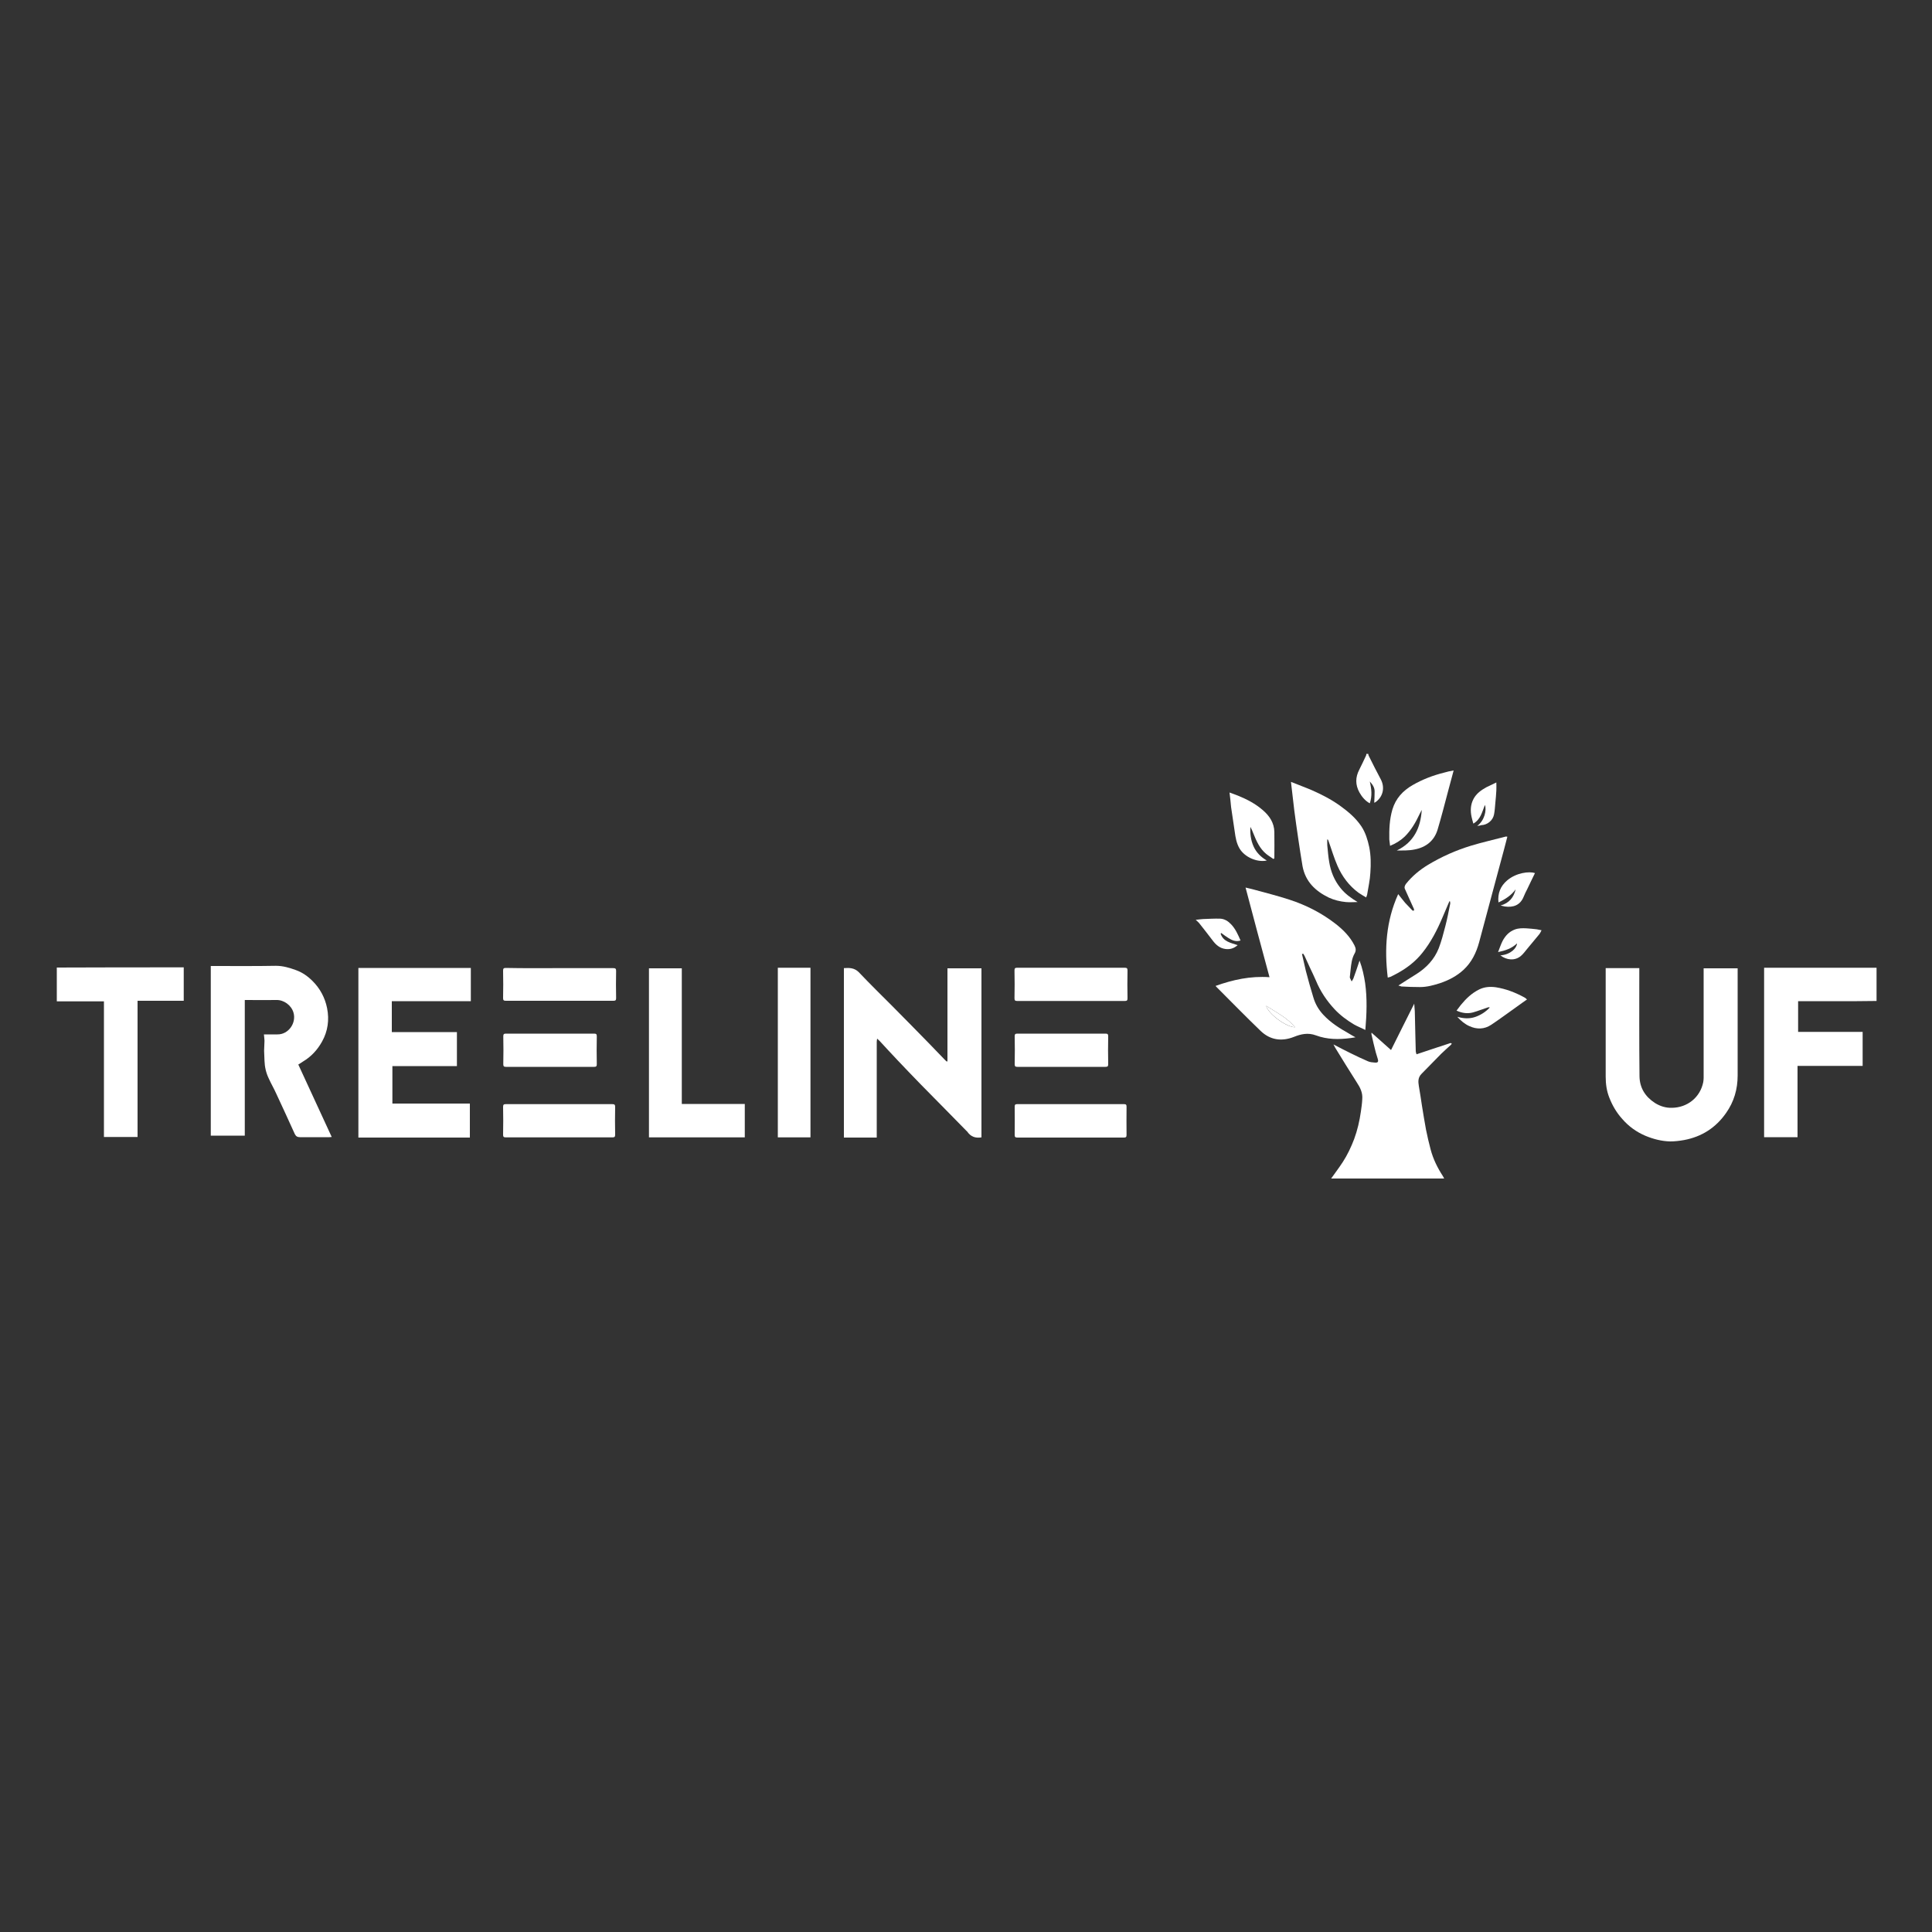<?xml version="1.0" encoding="utf-8"?>
<!-- Generator: Adobe Illustrator 21.0.2, SVG Export Plug-In . SVG Version: 6.00 Build 0)  -->
<svg version="1.1" id="Layer_1" xmlns="http://www.w3.org/2000/svg" xmlns:xlink="http://www.w3.org/1999/xlink" x="0px" y="0px"
	 viewBox="0 0 1000 1000" style="enable-background:new 0 0 1000 1000;" xml:space="preserve">
<rect x="0" y="0" width="1000" height="1000" fill="#333333" stroke="none"/>
<style type="text/css">
	.st0{fill:#FFFFFF;}
</style>
<path class="st0" d="M490.4,549.3c0-16,0-32,0-48.1c5.9,0,11.7,0,17.6,0c0,29.2,0,58.3,0,87.5c-3.1,0.5-5.5-0.3-7.3-2.9
	c-0.1-0.2-0.3-0.3-0.4-0.4c-3.5-3.6-7-7.1-10.5-10.7c-4.4-4.5-8.9-9-13.3-13.5c-4-4.1-8-8.3-11.9-12.4c-3.1-3.3-6.2-6.6-9.3-10
	c-0.3-0.3-0.7-0.7-1.3-1.2c-0.1,0.7-0.2,1.2-0.2,1.7c0,16,0,32,0,48c0,0.5,0,0.9,0,1.5c-5.7,0-11.3,0-17,0c0-29.2,0-58.4,0-87.7
	c2.8-0.2,5.4-0.2,7.7,2.1c5.8,6.1,11.8,12,17.7,17.9c6.1,6.2,12.3,12.4,18.4,18.7c2.8,2.9,5.6,5.8,8.4,8.7c0.4,0.4,0.7,0.7,1.1,1
	C490.1,549.4,490.3,549.3,490.4,549.3z"/>
<path class="st0" d="M136.6,535.4c2.5,0,4.8,0,7,0c5.7,0.1,9.9-5.9,8.3-11.3c-1.1-3.8-5-6.6-8.8-6.5c-5,0.1-10,0-15,0
	c-0.4,0-0.9,0-1.4,0c0,23.4,0,46.8,0,70.2c-5.9,0-11.7,0-17.6,0c0-29.2,0-58.4,0-87.8c0.5,0,1,0,1.4,0c10.8,0,21.5,0.1,32.3-0.1
	c3.7,0,7,1,10.3,2.2c3.4,1.2,6.2,3.2,8.7,5.7c3.9,3.9,6.4,8.6,7.5,14c1.2,6.1,0.4,11.9-2.6,17.3c-2.4,4.3-5.6,7.8-9.8,10.3
	c-0.8,0.5-1.6,1.1-2.5,1.6c5.8,12.5,11.5,25,17.3,37.5c-0.4,0-0.8,0.1-1.2,0.1c-5.1,0-10.2,0-15.2,0c-1.3,0-2.1-0.4-2.7-1.6
	c-3.2-7-6.3-13.9-9.6-20.9c-1.2-2.7-2.7-5.2-3.9-7.9c-1.4-2.9-2.1-6-2.2-9.2c0-1.7-0.2-3.5-0.2-5.2c0-1.7,0.2-3.4,0.2-5.1
	C136.9,537.8,136.7,536.7,136.6,535.4z"/>
<path class="st0" d="M243.2,588.8c-19.3,0-38.5,0-57.7,0c0-29.3,0-58.5,0-87.8c19.4,0,38.7,0,58.2,0c0,5.7,0,11.4,0,17.2
	c-13.6,0-27.2,0-40.9,0c0,5.4,0,10.6,0,16c11.2,0,22.4,0,33.7,0c0,5.9,0,11.7,0,17.6c-11.1,0-22.2,0-33.4,0c0,6.5,0,12.9,0,19.4
	c13.4,0,26.7,0,40.1,0C243.2,577.1,243.2,582.8,243.2,588.8z"/>
<path class="st0" d="M881.8,501.2c5.9,0,11.7,0,17.6,0c0,0.6,0,1.1,0,1.6c0,18,0,35.9,0,53.9c0,7.1-1.9,13.6-6,19.4
	c-5.3,7.6-12.6,12.3-21.8,14c-2.3,0.4-4.7,0.7-7.1,0.7c-4.4-0.1-8.7-1.2-12.8-2.9c-4.7-2-8.7-4.9-12-8.7c-2.9-3.2-5.1-6.9-6.7-11
	c-1.4-3.5-1.9-7.1-1.9-10.9c0-18.2,0-36.4,0-54.6c0-0.5,0-1,0-1.6c5.8,0,11.5,0,17.4,0c0,0.5,0,1,0,1.5c0,18.2-0.1,36.3,0.1,54.5
	c0.1,5.9,2.9,10.5,8,13.8c2.7,1.7,5.7,2.6,8.8,2.5c7.9-0.1,14.6-5.3,16.2-13.3c0.1-0.7,0.2-1.5,0.2-2.2c0-18.3,0-36.6,0-55
	C881.8,502.3,881.8,501.8,881.8,501.2z"/>
<path class="st0" d="M930.7,518.2c0,5.4,0,10.6,0,15.9c11.1,0,22.2,0,33.4,0c0,5.9,0,11.7,0,17.6c-11.2,0-22.4,0-33.7,0
	c0,12.4,0,24.6,0,36.9c-5.8,0-11.5,0-17.3,0c0-29.2,0-58.4,0-87.7c19.4,0,38.8,0,58.2,0c0,5.6,0,11.3,0,17.2
	C957.8,518.3,944.3,518.2,930.7,518.2z"/>
<path class="st0" d="M95.1,500.7c0,5.8,0,11.4,0,17.3c-8,0-15.9,0-23.9,0c0,23.6,0,47,0,70.5c-5.8,0-11.5,0-17.4,0
	c0-23.4,0-46.7,0-70.2c-8.2,0-16.3,0-24.4,0c0-5.9,0-11.7,0-17.5C51.3,500.7,73.2,500.7,95.1,500.7z"/>
<path class="st0" d="M335.9,588.7c0-29.2,0-58.3,0-87.5c5.6,0,11.3,0,17,0c0,23.3,0,46.7,0,70.2c10.9,0,21.7,0,32.6,0
	c0,5.8,0,11.5,0,17.3C369,588.7,352.5,588.7,335.9,588.7z"/>
<path class="st0" d="M402.6,500.9c5.7,0,11.3,0,16.9,0c0,29.3,0,58.5,0,87.8c-5.6,0-11.2,0-16.9,0
	C402.6,559.5,402.6,530.3,402.6,500.9z"/>
<g>
	<path class="st0" d="M289.4,571.5c9.2,0,18.3,0,27.5,0c1.2,0,1.5,0.3,1.5,1.5c-0.1,4.8-0.1,9.5,0,14.3c0,1.1-0.3,1.4-1.4,1.4
		c-18.4,0-36.8,0-55.2,0c-1.1,0-1.4-0.3-1.4-1.4c0.1-4.8,0.1-9.6,0-14.4c0-1.1,0.3-1.4,1.4-1.4C271,571.5,280.2,571.5,289.4,571.5z"
		/>
	<path class="st0" d="M289.7,501.1c9.2,0,18.5,0,27.7,0c1.2,0,1.5,0.3,1.5,1.5c-0.1,4.7-0.1,9.4,0,14c0,1.1-0.3,1.4-1.4,1.4
		c-18.6,0-37.1,0-55.7,0c-1.1,0-1.4-0.3-1.4-1.4c0.1-4.7,0.1-9.4,0-14.2c0-1.1,0.3-1.4,1.4-1.4C271.1,501.2,280.4,501.1,289.7,501.1
		z"/>
	<path class="st0" d="M284.8,535c7.6,0,15.1,0,22.7,0c1.1,0,1.4,0.3,1.4,1.4c-0.1,4.8-0.1,9.6,0,14.4c0,1.1-0.3,1.4-1.4,1.4
		c-15.2,0-30.4,0-45.6,0c-1.1,0-1.4-0.3-1.4-1.4c0.1-4.8,0.1-9.6,0-14.4c0-1.1,0.3-1.4,1.4-1.4C269.5,535,277.1,535,284.8,535z"/>
</g>
<g>
	<path class="st0" d="M554.1,588.8c-9.2,0-18.3,0-27.5,0c-1.1,0-1.4-0.3-1.4-1.4c0.1-4.9,0-9.8,0-14.6c0-1,0.3-1.3,1.3-1.3
		c18.4,0,36.9,0,55.3,0c1,0,1.3,0.3,1.3,1.3c0,4.9-0.1,9.8,0,14.6c0,1.1-0.3,1.4-1.4,1.4C572.5,588.8,563.3,588.8,554.1,588.8z"/>
	<path class="st0" d="M554.5,500.9c9.2,0,18.4,0,27.6,0c1.2,0,1.5,0.3,1.5,1.5c-0.1,4.8-0.1,9.5,0,14.3c0,1.1-0.3,1.4-1.4,1.4
		c-18.6,0-37.1,0-55.7,0c-1.1,0-1.4-0.3-1.4-1.4c0.1-4.8,0.1-9.6,0-14.4c0-1.1,0.3-1.4,1.4-1.4C535.9,500.9,545.2,500.9,554.5,500.9
		z"/>
	<path class="st0" d="M549.5,535c7.6,0,15.1,0,22.7,0c1.1,0,1.4,0.3,1.4,1.4c-0.1,4.8-0.1,9.6,0,14.4c0,1.1-0.3,1.4-1.4,1.4
		c-15.2,0-30.4,0-45.6,0c-1.1,0-1.4-0.3-1.4-1.4c0.1-4.8,0.1-9.6,0-14.4c0-1.1,0.3-1.4,1.4-1.4C534.2,535,541.8,535,549.5,535z"/>
</g>
<g>
	<path class="st0" d="M708.2,390.2c0.1,0.4,0.1,0.8,0.3,1.1c2,4.1,4.1,8.1,6.2,12.1c2.2,4.2,1.2,8.9-2.6,11.7
		c-0.3,0.2-0.6,0.3-0.8,0.4c0.1-2,0.2-3.9,0.2-5.9c0-2-1.1-3.6-2.5-5.1c0.9,3.8,1.3,7.5,0,11.3c-2.4-1.3-4.1-3.4-5.4-5.7
		c-2.1-3.9-2.1-7.7-0.1-11.6c1.3-2.5,2.4-5,3.6-7.5c0.1-0.2,0.1-0.5,0.1-0.8C707.6,390.2,707.9,390.2,708.2,390.2z"/>
	<path class="st0" d="M701.6,536.9c-1,0.2-1.8,0.3-2.5,0.4c-6.1,0.8-12.1,0.8-18-1.4c-4-1.5-7.7-0.7-11.4,0.8
		c-6.4,2.5-12.3,1.6-17.2-3.1c-7.8-7.5-15.4-15.3-23-22.9c-0.1-0.1-0.1-0.2-0.3-0.4c9-3.2,18-5.2,27.9-4.5
		c-4.2-15.5-8.3-30.8-12.4-46.4c1.6,0.4,3.1,0.7,4.5,1.1c6.1,1.7,12.3,3.2,18.3,5.2c8.6,2.8,16.6,6.9,23.7,12.4
		c4,3.1,7.6,6.7,9.9,11.3c0.7,1.4,0.9,2.7,0,4.2c-1.4,2.5-1.7,5.3-2,8c-0.1,1.3-0.3,2.5-0.4,3.8c0,0.2-0.1,0.5,0,0.7
		c0.3,0.7,0.6,1.3,0.9,1.9c0.3-0.5,0.7-1,0.9-1.5c1.1-3,2.1-6,3.2-9.3c1.5,4,2.3,7.8,2.9,11.7c1.1,8,0.8,15.9,0.1,24.2
		c-2-1-4-1.8-5.8-2.8c-3.7-2.2-7.2-4.8-10.1-7.9c-4.1-4.4-7.4-9.3-9.7-14.9c-1-2.3-2.1-4.6-3.2-6.9c-0.9-1.9-1.7-3.8-2.6-5.7
		c-0.2-0.5-0.5-0.8-0.8-1.3c-0.2,0.1-0.4,0.2-0.6,0.2c0.7,2.9,1.3,5.8,2,8.7c1.2,4.6,2.5,9.3,3.9,13.8c1,3.4,2.7,6.3,5.1,8.9
		c3.8,4.1,8.4,7,13.2,9.7C699.2,535.6,700.3,536.2,701.6,536.9z M670.3,531.7c-4.1-5-9.6-7.6-14.9-11.1
		C656.2,524.6,665.8,531.7,670.3,531.7z"/>
	<path class="st0" d="M723.8,510.1c3.2-2.1,6.3-4,9.3-5.9c5.2-3.3,9.3-7.6,11.6-13.4c1.4-3.7,2.4-7.5,3.4-11.4
		c1-3.8,1.7-7.6,2.5-11.5c0.1-0.4,0-0.9-0.1-1.4c-0.1,0-0.2,0-0.3,0c-1.2,2.7-2.3,5.5-3.5,8.2c-2.8,6.6-6,12.9-10.5,18.5
		c-3.5,4.4-7.9,7.8-12.8,10.5c-1.2,0.7-2.5,1.3-3.7,1.9c-0.4,0.2-0.9,0.2-1.4,0.4c-1.8-14.9-0.9-29.3,5.4-43.2
		c1.3,1.6,2.4,3.1,3.6,4.5c1.2,1.3,2.5,2.6,3.7,3.9c0.2,0.2,0.5,0.1,0.8,0.2c0-0.3,0.2-0.6,0.1-0.8c-0.9-2.1-1.9-4.1-2.8-6.2
		c-0.6-1.3-1.2-2.7-1.8-4c-0.6-1.1-0.2-2.1,0.5-3c3.2-4,7.1-7.2,11.4-9.8c7-4.2,14.4-7.5,22.3-9.9c5.9-1.8,11.9-3.1,17.9-4.7
		c0.2-0.1,0.4,0.1,0.8,0.1c-0.6,2.4-1.2,4.7-1.8,6.9c-1.9,7.1-3.8,14.1-5.7,21.2c-2.4,8.8-4.7,17.7-7.1,26.5
		c-1.5,5.5-3.9,10.4-8.1,14.3c-3.5,3.2-7.5,5.3-11.9,6.8c-3.4,1.1-6.9,2.1-10.6,2.1c-3.2,0-6.4-0.1-9.6-0.3
		C724.9,510.5,724.4,510.2,723.8,510.1z"/>
	<path class="st0" d="M733.2,545.7c5.7-1.9,11.3-3.8,16.9-5.6c0.2-0.1,0.4-0.2,0.6-0.2c0.2,0,0.5,0.1,0.7,0.1
		c-0.1,0.2-0.1,0.5-0.3,0.7c-1.7,1.6-3.5,3.1-5.2,4.8c-3.4,3.4-6.7,6.9-10.1,10.3c-1.9,1.9-1.8,4-1.4,6.4c0.6,3.4,1.1,6.8,1.6,10.1
		c0.7,4.1,1.3,8.3,2.1,12.4c0.7,3.5,1.5,6.9,2.4,10.3c1.3,4.9,3.5,9.4,6.3,13.7c0.2,0.4,0.4,0.8,0.7,1.3c-19.6,0-39.1,0-58.5,0
		c2-2.8,4.1-5.6,6-8.5c2.4-3.7,4.3-7.7,5.9-11.9c1.7-4.6,2.8-9.4,3.5-14.3c0.3-2.1,0.6-4.2,0.7-6.3c0.3-3.3-1-6-2.8-8.7
		c-3.8-5.9-7.5-12-11.2-18c-0.3-0.5-0.5-1-0.9-1.7c3.1,1.6,5.9,3.1,8.8,4.5c3,1.5,6,2.9,9,4.2c1.1,0.5,2.4,0.6,3.7,0.7
		c1.5,0.1,1.9-0.4,1.4-2c-0.3-1.1-0.7-2.2-1-3.3c-0.8-3-1.5-6.1-2.2-9.2c-0.1-0.2,0-0.5,0-1c3.4,3,6.7,6,10.1,9c4-8,7.9-15.9,12-24
		c0.1,1.5,0.2,2.7,0.3,3.9c0.1,4.4,0.2,8.8,0.3,13.2c0.1,2.5,0.1,5.1,0.2,7.6C732.9,544.8,733,545.2,733.2,545.7z"/>
	<path class="st0" d="M668.2,404.7c3.7,1.5,7.3,2.8,10.8,4.3c5,2.2,9.9,4.7,14.4,7.9c4.3,3.1,8.3,6.4,11.3,10.9
		c2.1,3.2,3.2,6.9,4,10.6c0.9,4.4,0.9,8.9,0.6,13.3c-0.2,3.9-1.1,7.7-1.7,11.5c-0.1,0.4-0.3,0.7-0.5,1.3c-1.4-0.8-2.7-1.6-3.9-2.4
		c-4.9-3.6-8.5-8.4-10.9-13.9c-1.9-4.3-3.2-8.9-4.8-13.3c-0.1-0.2-0.1-0.3-0.5-0.5c0,1.1-0.1,2.1,0,3.2c0.3,2.9,0.5,5.8,1,8.6
		c0.8,4.9,2.6,9.4,5.8,13.4c2.4,3,5.4,5.2,8.9,7.3c-2.2,0-4.1,0.2-6.1,0c-3-0.3-6-1-8.8-2.3c-7-3.4-12.1-8.3-13.6-16.2
		c-0.8-4.7-1.5-9.4-2.2-14.1c-0.7-5-1.5-10-2.1-15C669.3,414.4,668.8,409.6,668.2,404.7z"/>
	<path class="st0" d="M752.4,398.8c-1.1,4-2,7.6-3,11.2c-1.7,6.5-3.4,13-5.3,19.4c-1.8,5.9-6.1,9.2-12,10.3c-2.9,0.6-6,0.5-9.1,0.5
		c8.9-4.3,12.3-11.8,12.9-21c-0.4,0.7-0.7,1.4-1.1,2.1c-2,4.3-4.3,8.3-7.7,11.7c-2.2,2.1-4.7,3.6-7.6,4.8c-0.1-1.2-0.3-2.2-0.4-3.3
		c-0.1-5.2,0.1-10.4,1.6-15.5c1.7-5.7,5.4-9.7,10.4-12.6c5.2-3,10.7-5.1,16.4-6.5C749.1,399.4,750.6,399.1,752.4,398.8z"/>
	<path class="st0" d="M636.4,410.2c1.5,0.6,2.9,1.1,4.3,1.6c4.7,1.9,9.1,4.2,12.9,7.5c3.5,3,5.9,6.6,6,11.3c0.1,4.6,0,9.1,0,13.7
		c-0.2,0.1-0.3,0.2-0.5,0.3c-1.2-0.9-2.5-1.6-3.7-2.6c-3.4-2.8-5.1-6.7-6.7-10.7c-0.4-1.1-0.9-2.2-1.5-3.3c-0.2,3.5,0.2,6.8,1.6,10
		c1.4,3.2,3.8,5.6,6.9,7.4c-5.1,1.1-11.5-1.8-14.1-6.2c-1.6-2.7-2.1-5.7-2.5-8.7c-0.6-4.3-1.3-8.5-1.9-12.8
		C637,415.2,636.7,412.8,636.4,410.2z"/>
	<path class="st0" d="M790.4,517.3c-1.8,1.3-3.5,2.4-5.2,3.7c-4.4,3.1-8.8,6.4-13.3,9.4c-3.6,2.4-7.5,2.5-11.4,0.7
		c-2.4-1.1-4.3-2.7-6.2-4.8c3.2,0.9,6.2,1.1,9.2,0.1c2.9-1,5.4-2.6,7.5-4.8c0-0.1-0.1-0.2-0.1-0.3c-0.3,0.1-0.7,0.1-1,0.2
		c-2.5,0.8-4.9,1.8-7.4,2.5c-2.9,0.8-5.7,0.4-8.6-0.9c0.8-1,1.5-2,2.2-2.9c2.7-3.3,5.7-6.2,9.6-8.1c2.7-1.3,5.5-1.5,8.5-1.1
		c5.2,0.8,10.1,2.7,14.7,5.2c0.3,0.2,0.6,0.3,0.8,0.5C789.8,516.9,790.1,517.1,790.4,517.3z"/>
	<path class="st0" d="M776.6,494.5c5.3-0.4,8.5-3.8,8.6-6.2c-2.7,2.6-6,3.7-9.8,4.5c0.8-2,1.4-3.9,2.3-5.7c1.4-2.7,3.4-4.9,6.4-6
		c1.9-0.7,3.9-0.7,5.9-0.6c1.8,0.1,3.6,0.3,5.4,0.5c0.8,0.1,1.7,0.4,2.5,0.5c-0.4,0.7-0.7,1.5-1.2,2.1c-2.1,2.5-4.2,5.1-6.3,7.6
		c-1,1.2-2,2.6-3.2,3.6C784,497.5,779.7,496.9,776.6,494.5z"/>
	<path class="st0" d="M631.8,483.3c1.4,4.1,5.2,4.7,8.8,5.9c-1.9,1.7-4,2.3-6.3,2c-3-0.4-5-2.2-6.7-4.5c-2.3-3-4.6-6-7-9
		c-0.4-0.5-1-0.9-1.7-1.6c1.5-0.2,2.7-0.3,3.8-0.4c3-0.1,5.9-0.3,8.9-0.2c2.2,0.1,4.1,1.3,5.6,2.9c2.3,2.4,3.6,5.4,4.9,8.4
		c-2.4,0.8-4.4-0.1-6.3-1.3c-1.3-0.8-2.5-1.7-3.7-2.6C632,483.1,631.9,483.2,631.8,483.3z"/>
	<path class="st0" d="M764.6,427.5c3.9-2.9,4.9-8.2,4-10.9c-1.5,3.7-2.2,7.5-6,9.7c-0.3-1.2-0.7-2.3-0.9-3.4c-0.7-3.2-0.6-6.4,1-9.4
		c1.5-2.8,3.9-4.5,6.6-6c1.6-0.8,3.3-1.6,5.2-2.5c0,1.6,0.1,2.9,0,4.2c-0.1,2.1-0.3,4.1-0.5,6.2c-0.2,2.1-0.3,4.2-0.7,6.2
		c-0.6,3.1-3.5,5.4-6.6,5.5C766.2,427.3,765.6,427.4,764.6,427.5z"/>
	<path class="st0" d="M775.6,467.1c-0.5-4.8,1.1-8.5,4.5-11.4c4.7-4,11.4-4.8,14.4-3.8c-1.4,2.8-2.7,5.6-4,8.3
		c-0.6,1.2-1.3,2.5-1.8,3.8c-1.8,4.6-5.5,5.8-9.8,5.2c-0.6-0.1-1.2-0.3-2.2-0.5c4.5-1.3,6.8-4.2,7.8-8.4
		C782.3,463.4,779.2,465.4,775.6,467.1z"/>
</g>
<path class="st0" d="M670.3,531.7c-4.4,0-14.1-7.1-14.9-11.1C660.7,524.1,666.2,526.7,670.3,531.7z"/>
</svg>

